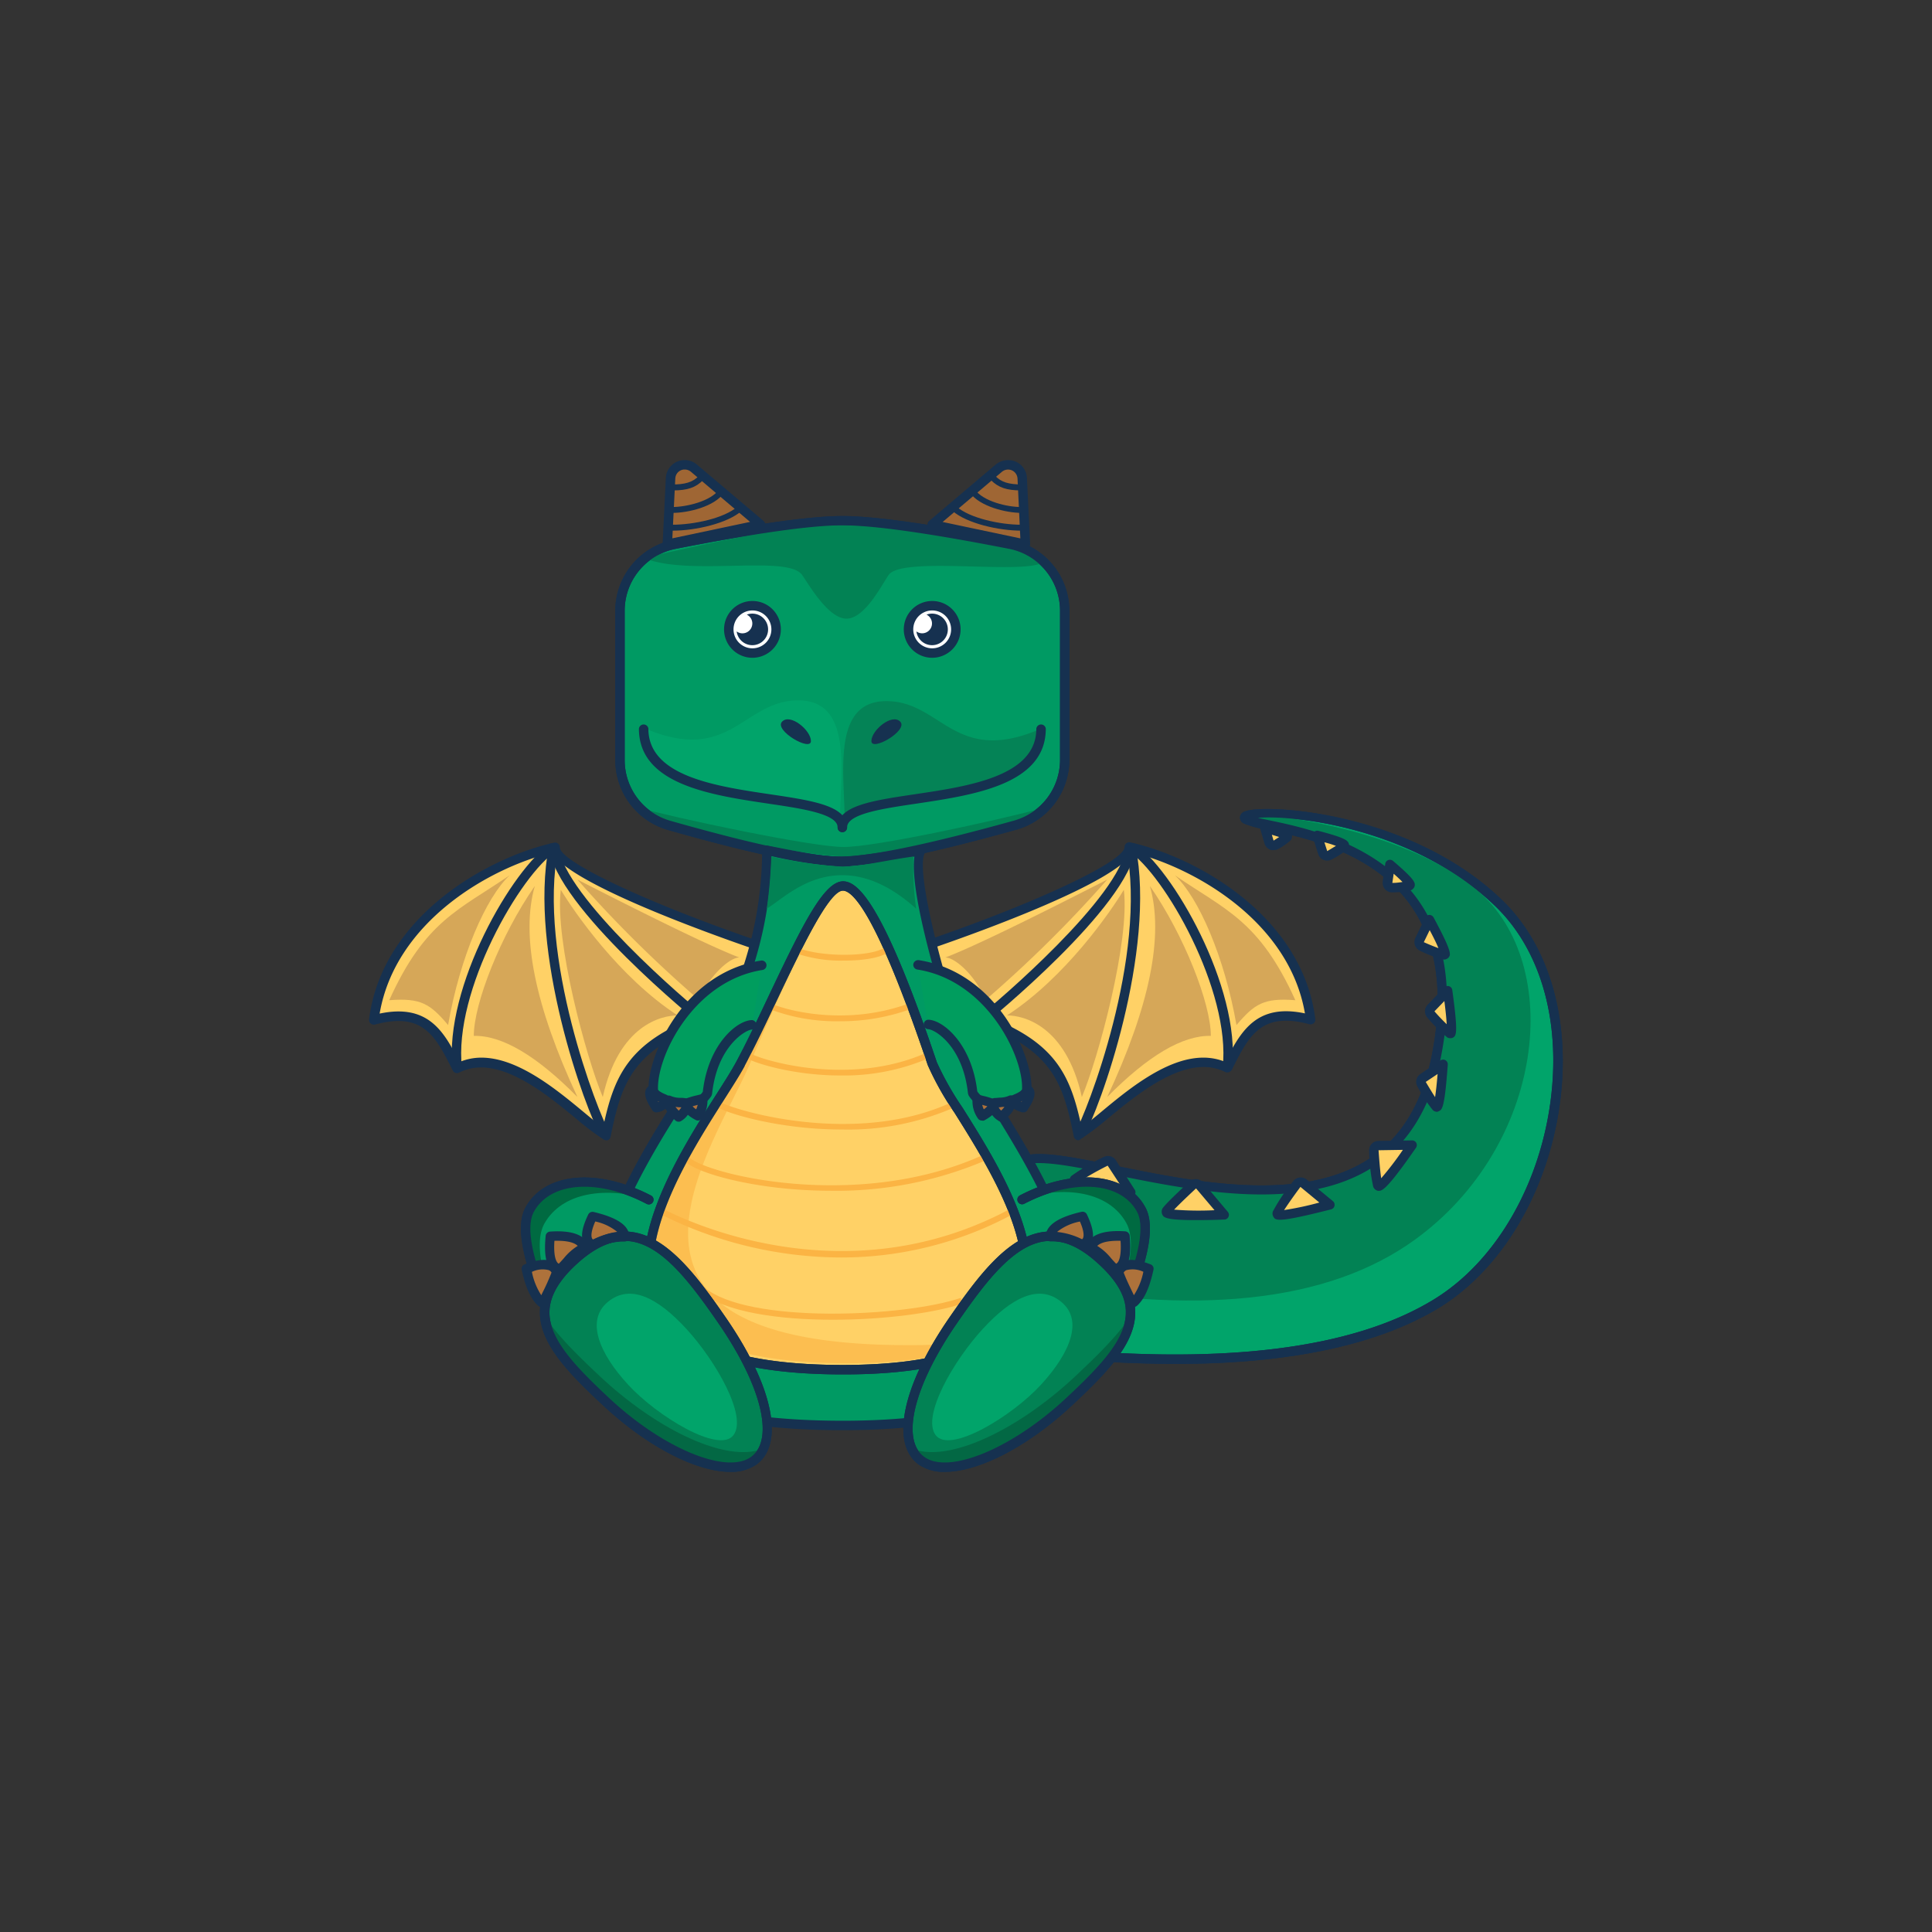 <svg xmlns="http://www.w3.org/2000/svg" id="Layer_1" data-name="Layer 1" viewBox="0 0 300 300"><rect x="0" y="0" width="300" height="300" fill="#333333" stroke="none"/><title>items</title><g id="item__4-1"><g id="main-card"><g id="small-dragon"><g id="Group-121"><g id="Rectangle"><path d="M104.75,84.51a10.51,10.51,0,0,0-8.48,10.31v23.24a10.52,10.52,0,0,0,7.63,10.1q19.51,5.57,26.56,5.56c4.7,0,13.78-1.87,27.17-5.6A10.5,10.5,0,0,0,165.32,118V94.82a10.51,10.51,0,0,0-8.48-10.31q-18.71-3.67-26-3.67T104.75,84.51Z" style="fill:#009a63;fill-rule:evenodd"/><path d="M130.46,134.46c-4.74,0-13.74-1.88-26.76-5.59a11.29,11.29,0,0,1-8.16-10.81V94.82a11.26,11.26,0,0,1,9.07-11c12.45-2.45,21.26-3.69,26.19-3.69s13.73,1.24,26.18,3.69a11.26,11.26,0,0,1,9.07,11V118a11.27,11.27,0,0,1-8.22,10.83C144.43,132.56,135.22,134.46,130.46,134.46Zm.34-52.89c-4.84,0-13.55,1.23-25.91,3.66h0A9.79,9.79,0,0,0,97,94.82v23.24a9.8,9.8,0,0,0,7.09,9.39C117,131.12,125.86,133,130.46,133s13.71-1.88,27-5.58a9.79,9.79,0,0,0,7.14-9.41V94.82a9.79,9.79,0,0,0-7.88-9.59C144.34,82.8,135.63,81.57,130.8,81.57Z" style="fill:#163150"/></g><g id="Path-250"><path d="M131.16,127.51c0-7.24-2.1-18.64,6.48-18.64s10.58,10.11,24,4.28a10.64,10.64,0,0,1-3.58,6.51c-1.63,1.08-4.57,1.79-6.09,2.42A63.3,63.3,0,0,1,143.2,124Q132.73,124.73,131.16,127.51Z" style="fill:#048356;fill-rule:evenodd"/></g><g id="Path-250-Copy"><path d="M130.44,127.38c0-7.24,2.1-18.63-6.48-18.63s-10.57,10.11-24,4.28a10.63,10.63,0,0,0,3.57,6.5c1.63,1.09,4.57,1.79,6.1,2.43a64.22,64.22,0,0,0,8.78,1.94C125.38,124.36,129.39,125.53,130.44,127.38Z" style="fill:#01a46a;fill-rule:evenodd"/></g><g id="eyes-copy-5"><g id="Group-29"><g id="Oval"><circle cx="116.84" cy="97.73" r="3.67" style="fill:#fff"/><path d="M116.84,102.14a4.41,4.41,0,1,1,4.41-4.41A4.42,4.42,0,0,1,116.84,102.14Zm0-7.35a2.94,2.94,0,1,0,2.94,2.94A2.94,2.94,0,0,0,116.84,94.79Z" style="fill:#163150"/></g><g id="Combined-Shape"><path d="M114.39,98.05a1.53,1.53,0,0,0,2.43-1.24,1.52,1.52,0,0,0-.86-1.37,2.45,2.45,0,1,1-1.57,2.61Z" style="fill:#163150;fill-rule:evenodd"/></g></g><g id="Group-29-Copy"><circle cx="144.75" cy="97.73" r="3.67" style="fill:#fff"/><path d="M144.75,102.14a4.41,4.41,0,1,1,4.41-4.41A4.42,4.42,0,0,1,144.75,102.14Zm0-7.35a2.94,2.94,0,1,0,2.94,2.94A2.94,2.94,0,0,0,144.75,94.79Z" style="fill:#163150"/><path d="M142.3,98.05a1.58,1.58,0,0,0,.9.29,1.53,1.53,0,0,0,.67-2.9,2.45,2.45,0,1,1-1.57,2.61Z" style="fill:#163150;fill-rule:evenodd"/></g></g><g id="Group-102"><g id="Path-243"><path d="M130.8,129.22a.73.73,0,0,1-.73-.73c0-2.11-5.46-2.92-10.75-3.7-9-1.34-20.11-3-20.11-11.64a.74.74,0,0,1,1.47,0c0,7.38,10.46,8.93,18.86,10.18,6.7,1,12,1.78,12,5.16A.74.74,0,0,1,130.8,129.22Z" style="fill:#163150"/></g><g id="Path-243-Copy"><path d="M130.8,129.22a.74.74,0,0,1-.74-.73c0-3.38,5.3-4.16,12-5.16,8.41-1.25,18.86-2.8,18.86-10.18a.74.74,0,0,1,1.47,0c0,8.65-11.15,10.3-20.11,11.64-5.28.78-10.75,1.59-10.75,3.7A.73.73,0,0,1,130.8,129.22Z" style="fill:#163150"/></g></g><g id="Group-108"><g id="Path-244"><path d="M135.31,115.07c0-1.69,3.23-4.36,4.49-3S135.31,116.76,135.31,115.07Z" style="fill:#163150;fill-rule:evenodd"/></g><g id="Path-244-Copy"><path d="M125.92,115.07c0-1.69-3.24-4.36-4.49-3S125.92,116.76,125.92,115.07Z" style="fill:#163150;fill-rule:evenodd"/></g></g><g id="Group-106"><g id="Path-245"><path d="M144.75,81.45l10.34-8.75a2.19,2.19,0,0,1,3.1.26,2.13,2.13,0,0,1,.52,1.31l.51,10.25Z" style="fill:#9f6634;fill-rule:evenodd"/><path d="M159.22,85.25h-.15L144.6,82.17a.73.73,0,0,1-.56-.54.72.72,0,0,1,.24-.74l10.33-8.75a3,3,0,0,1,2.15-.69,2.9,2.9,0,0,1,2,1,3,3,0,0,1,.7,1.76l.5,10.24a.75.75,0,0,1-.25.6A.78.78,0,0,1,159.22,85.25Zm-12.85-4.2,12.07,2.55L158,74.31a1.51,1.51,0,0,0-.35-.88,1.44,1.44,0,0,0-1-.51,1.48,1.48,0,0,0-1.07.34Z" style="fill:#163150"/></g><g id="Path-245-Copy-2"><g id="Path-245-Copy"><path d="M118.09,81.45,107.75,72.7a2.2,2.2,0,0,0-3.11.26,2.26,2.26,0,0,0-.52,1.31l-.5,10.25Z" style="fill:#9f6634;fill-rule:evenodd"/><path d="M103.62,85.25a.78.78,0,0,1-.48-.17.72.72,0,0,1-.25-.6l.5-10.24a2.93,2.93,0,0,1,4.83-2.1l10.34,8.75a.73.73,0,0,1-.32,1.28l-14.47,3.07Zm2.71-12.34h-.13a1.46,1.46,0,0,0-1,.51,1.5,1.5,0,0,0-.34.88l-.46,9.29,12.07-2.55-9.19-7.79A1.47,1.47,0,0,0,106.33,72.91Z" style="fill:#163150"/></g></g><g id="Group-105-Copy"><g id="Group-105"><g id="Path-247"><path d="M158.52,76.15c-2.2,0-3.51-.45-4.65-1.6l.66-.65c1,1,2.08,1.31,4.17,1.33v.92Z" style="fill:#163150"/></g><g id="Path-247-Copy"><path d="M158.61,79.64c-2.39,0-6.5-1-8-3.13l.75-.52c1.26,1.83,5,2.77,7.32,2.74v.91Z" style="fill:#163150"/></g><g id="Path-247-Copy-2"><path d="M158.59,82.4c-3.54,0-8.46-1.13-10.67-3.05l.6-.7c2,1.78,6.7,2.83,10.07,2.83h.11v.92Z" style="fill:#163150"/></g></g><g id="Group-105-Copy-2"><path d="M104.54,76.15h-.19v-.92c2,0,3.19-.33,4.17-1.33l.66.65C108.05,75.7,106.74,76.15,104.54,76.15Z" style="fill:#163150"/><path d="M104.45,79.64h-.1v-.91c2.25,0,6.06-.91,7.32-2.74l.75.52C111,78.66,106.84,79.64,104.45,79.64Z" style="fill:#163150"/><path d="M104.47,82.4h-.12v-.92c3.39,0,8.11-1,10.19-2.83l.6.7C112.93,81.27,108,82.4,104.47,82.4Z" style="fill:#163150"/></g></g></g><g id="Path-246"><path d="M100,86.64c6.9,2.92,22.33-.57,24.56,2.65,1.12,1.61,4.07,6.77,6.89,6.77s5.42-5.15,6.53-6.77c2.23-3.26,24.45.61,24.45-2.65a96.15,96.15,0,0,0-17-3.89,87.57,87.57,0,0,0-13.1-1.15,61.1,61.1,0,0,0-14.26,1.15Q106.69,85.06,100,86.64Z" style="fill:#028254;fill-rule:evenodd"/></g><g id="Group-112"><g id="Group-109"><g id="Path-251"><path d="M144,146.76c11.66-4,31.34-11.73,31.34-15.24,11.42,2.53,26.3,12.11,28.15,26.81-8.12-2.19-10.27,2.25-12.92,7.52-8.24-4.21-18.74,7.81-23.13,10.47-1.69-8.31-3.37-13.75-14.93-18-2.56-5.71-4.87-6.6-7.68-8.18C144.49,148.52,144.27,148.15,144,146.76Z" style="fill:#ffd166;fill-rule:evenodd"/><path d="M167.46,177.06a.75.75,0,0,1-.29-.06.77.77,0,0,1-.43-.53c-1.65-8.14-3.23-13.33-14.46-17.46a.69.69,0,0,1-.42-.38c-2.26-5-4.23-6.11-6.72-7.47l-.65-.36a.72.72,0,0,1-.36-.49c-.16-.75-.3-1.23-.42-1.66a16.54,16.54,0,0,1-.42-1.76.75.75,0,0,1,.49-.82c17.29-5.93,30.84-12.32,30.84-14.55a.69.69,0,0,1,.28-.57.71.71,0,0,1,.61-.15c10.45,2.32,26.73,11.53,28.73,27.43a.74.74,0,0,1-.24.65.76.76,0,0,1-.68.16c-7.48-2-9.38,1.77-12,7a.88.88,0,0,1-.46.43.81.81,0,0,1-.59,0c-5.92-3-13.47,3.25-18.46,7.4a41.62,41.62,0,0,1-4,3A.77.77,0,0,1,167.46,177.06Zm-14.39-19.32c11,4.11,13.19,9.37,14.89,17.36.82-.61,1.81-1.42,2.9-2.33,5.12-4.26,12.76-10.61,19.39-7.88,2.45-4.84,4.92-9.11,12.38-7.53-2.43-14.19-17-22.58-26.79-25-2.5,4.67-23.37,12.23-31,14.86.09.37.17.68.26,1s.23.81.37,1.42l.36.2C148.42,151.28,150.65,152.5,153.07,157.74Z" style="fill:#163150"/></g><g id="Path-252"><path d="M153,158.91l-.89-1.17c2.58-2,21.95-18.53,22.78-26.3l1.46.16C175.35,140.8,153.2,158.74,153,158.91Z" style="fill:#163150"/></g><g id="Path-253"><path d="M168.15,176.7l-1.26-.75c1.87-3.14,11.33-27.56,8-44.29l1.44-.29C179.58,147.69,170.8,172.25,168.15,176.7Z" style="fill:#163150"/></g><g id="Path-254"><path d="M191.32,165.93l-1.46-.16c1.32-11.92-9.13-30.1-14.63-33.63l.79-1.24C181.92,134.69,192.72,153.29,191.32,165.93Z" style="fill:#163150"/></g></g><g id="Path-255"><path d="M171.93,170.34q9.93-21.26,6.62-32.77c5.33,7.67,9.47,18.27,9.47,23.28Q181.45,160.7,171.93,170.34Z" style="fill:#d6a758;fill-rule:evenodd"/></g><g id="Path-256"><path d="M192,159.17c-1.85-10.57-5.89-19.83-9.57-23.26,7.85,5.4,13.1,7,18.71,19.4C196.23,154.93,194.8,155.88,192,159.17Z" style="fill:#d6a758;fill-rule:evenodd"/></g><g id="Path-257"><path d="M156.37,157.67c2.5,0,9.13,1.5,11.62,12.67,2.55-6,7.49-24.24,6.52-32.17C172.46,141.55,165.49,151.73,156.37,157.67Z" style="fill:#d6a758;fill-rule:evenodd"/></g><g id="Path-258"><path d="M146.79,148.68c1.72,0,5.2,3.48,6.14,6.68a193.12,193.12,0,0,0,19-18.78Q152.48,146.53,146.79,148.68Z" style="fill:#d6a758;fill-rule:evenodd"/></g></g><g id="Group-112-Copy"><path d="M117.57,146.76c-11.66-4-31.33-11.73-31.33-15.24-11.43,2.53-26.31,12.11-28.16,26.81,8.13-2.19,10.28,2.25,12.92,7.52,8.24-4.21,18.75,7.81,23.13,10.47,1.69-8.31,3.37-13.75,14.93-18,2.57-5.71,4.87-6.6,7.69-8.18C117.1,148.52,117.32,148.15,117.57,146.76Z" style="fill:#ffd166;fill-rule:evenodd"/><path d="M94.13,177.06a.73.73,0,0,1-.38-.11,40.32,40.32,0,0,1-4-3c-5-4.15-12.53-10.42-18.45-7.4a.75.75,0,0,1-.57.05.73.73,0,0,1-.42-.37c-2.7-5.37-4.6-9.15-12.08-7.14a.74.74,0,0,1-.67-.16.72.72,0,0,1-.25-.65c2-15.9,18.28-25.11,28.73-27.43a.78.78,0,0,1,.62.15.71.71,0,0,1,.27.57c0,2.23,13.55,8.62,30.84,14.55a.74.74,0,0,1,.49.82,16.54,16.54,0,0,1-.42,1.76c-.12.43-.25.91-.41,1.66a.76.76,0,0,1-.37.49l-.65.36c-2.49,1.36-4.45,2.43-6.72,7.47a.69.69,0,0,1-.42.38c-11.22,4.13-12.81,9.32-14.46,17.46a.77.77,0,0,1-.43.53A.72.72,0,0,1,94.13,177.06ZM74.74,164.23c5.72,0,11.73,5,16,8.54,1.09.91,2.08,1.72,2.9,2.33,1.7-8,3.91-13.25,14.89-17.36,2.42-5.24,4.65-6.46,7.23-7.87l.35-.2c.14-.61.26-1,.37-1.42s.17-.63.26-1c-7.61-2.63-28.48-10.19-31-14.86-9.81,2.39-24.35,10.78-26.79,25,7.51-1.58,10,2.75,12.38,7.53A8.79,8.79,0,0,1,74.74,164.23Z" style="fill:#163150"/><path d="M108.62,158.91c-.23-.17-22.37-18.11-23.36-27.31l1.46-.16c.83,7.77,20.2,24.35,22.78,26.3Z" style="fill:#163150"/><path d="M93.44,176.7c-2.64-4.45-11.43-29-8.2-45.33l1.45.29c-3.32,16.73,6.14,41.14,8,44.29Z" style="fill:#163150"/><path d="M70.27,165.93c-1.4-12.64,9.4-31.24,15.3-35l.79,1.24c-5.5,3.53-16,21.71-14.63,33.63Z" style="fill:#163150"/><path d="M89.66,170.34q-9.91-21.26-6.61-32.77c-5.33,7.67-9.48,18.27-9.48,23.28Q80.14,160.7,89.66,170.34Z" style="fill:#d6a758;fill-rule:evenodd"/><path d="M69.58,159.17c1.84-10.57,5.89-19.83,9.56-23.26-7.85,5.4-13.09,7-18.7,19.4C65.36,154.93,66.8,155.88,69.58,159.17Z" style="fill:#d6a758;fill-rule:evenodd"/><path d="M105.22,157.67c-2.5,0-9.13,1.5-11.62,12.67-2.54-6-7.49-24.24-6.52-32.17C89.13,141.55,96.1,151.73,105.22,157.67Z" style="fill:#d6a758;fill-rule:evenodd"/><path d="M114.81,148.68c-1.72,0-5.2,3.48-6.15,6.68a193.12,193.12,0,0,1-19-18.78Q109.12,146.53,114.81,148.68Z" style="fill:#d6a758;fill-rule:evenodd"/></g><g id="Path-248"><path d="M99,125.36c5.07,1.49,27,6.17,32,6.16s23.26-4,31.48-6.16c-4.7,3.22-23.6,7.63-31,7.63S100.35,127.89,99,125.36Z" style="fill:#028254;fill-rule:evenodd"/></g><path d="M130.46,134.46c-4.74,0-13.74-1.88-26.76-5.59a11.29,11.29,0,0,1-8.16-10.81V94.82a11.26,11.26,0,0,1,9.07-11c12.45-2.45,21.26-3.69,26.19-3.69s13.73,1.24,26.18,3.69a11.26,11.26,0,0,1,9.07,11V118a11.27,11.27,0,0,1-8.22,10.83C144.43,132.56,135.22,134.46,130.46,134.46Zm.34-52.89c-4.84,0-13.55,1.23-25.91,3.66h0A9.79,9.79,0,0,0,97,94.82v23.24a9.8,9.8,0,0,0,7.09,9.39C117,131.12,125.86,133,130.46,133s13.71-1.88,27-5.58a9.79,9.79,0,0,0,7.14-9.41V94.82a9.79,9.79,0,0,0-7.88-9.59C144.34,82.8,135.63,81.57,130.8,81.57Z" style="fill:#163150"/><g id="Path-242"><path d="M161.37,179.9c13.27,0,55,18.3,61.73-16S197,129.06,193.6,127.21s23.23-2.55,39.25,13.12,9.59,50.13-9.75,62q-19.33,11.89-61.44,7.53Q148.1,179.91,161.37,179.9Z" style="fill:#01a46a;fill-rule:evenodd"/><path d="M182.46,211.79a202.14,202.14,0,0,1-20.88-1.17l-.42,0-.17-.38c-6.61-14.63-8.46-23.86-5.65-28.22,1.21-1.87,3.24-2.82,6-2.82,2.94,0,7.17.87,12.07,1.86,12.13,2.47,28.75,5.85,39.31-1.2,4.95-3.3,8.19-8.72,9.63-16.09,5.56-28.43-16.28-33-25.6-34.93a16.43,16.43,0,0,1-3.53-.94,1.06,1.06,0,0,1-.68-1,1.08,1.08,0,0,1,.82-.92c3.13-1.2,25.72,0,40,13.89,7.09,6.93,10.37,18,9,30.32-1.58,14.08-8.8,26.67-18.86,32.86C214,208.84,200.22,211.79,182.46,211.79Zm-20.31-2.58c27.57,2.81,47.94.29,60.57-7.48,9.68-5.95,16.64-18.12,18.17-31.76,1.33-11.89-1.79-22.5-8.55-29.11-12.47-12.2-31.27-14.34-37-13.87.5.12,1.08.24,1.69.37,8.91,1.86,32.58,6.8,26.74,36.65-1.52,7.77-5,13.5-10.25,17-11.07,7.39-28,3.94-40.43,1.42-4.82-1-9-1.83-11.77-1.83-2.3,0-3.86.7-4.79,2.14C154.11,186.59,156,195.48,162.15,209.21Z" style="fill:#163150"/></g><path d="M194.79,126.38c8.32.65,25.19,3.84,34.62,11.88,13.6,11.6,10.42,39.7-9.75,54.27q-20.17,14.57-61.45,6.59c-.64-1.24-1.23-2.44-1.79-3.59q-4.39-15.65,5.18-15.65c13.27,0,55,18.3,61.73-16s-26.08-34.81-29.5-36.66C193.19,126.85,193.6,126.54,194.79,126.38Z" style="fill:#028254;fill-rule:evenodd"/><path d="M182.46,211.79a202.14,202.14,0,0,1-20.88-1.17l-.42,0-.17-.38c-6.61-14.63-8.46-23.86-5.65-28.22,1.21-1.87,3.24-2.82,6-2.82,2.94,0,7.17.87,12.07,1.86,12.13,2.47,28.75,5.85,39.31-1.2,4.95-3.3,8.19-8.72,9.63-16.09,5.56-28.43-16.28-33-25.6-34.93a16.43,16.43,0,0,1-3.53-.94,1.06,1.06,0,0,1-.68-1,1.08,1.08,0,0,1,.82-.92c3.13-1.2,25.72,0,40,13.89,7.09,6.93,10.37,18,9,30.32-1.58,14.08-8.8,26.67-18.86,32.86C214,208.84,200.22,211.79,182.46,211.79Zm-20.31-2.58c27.57,2.81,47.94.29,60.57-7.48,9.68-5.95,16.64-18.12,18.17-31.76,1.33-11.89-1.79-22.5-8.55-29.11-12.47-12.2-31.27-14.34-37-13.87.5.12,1.08.24,1.69.37,8.91,1.86,32.58,6.8,26.74,36.65-1.52,7.77-5,13.5-10.25,17-11.07,7.39-28,3.94-40.43,1.42-4.82-1-9-1.83-11.77-1.83-2.3,0-3.86.7-4.79,2.14C154.11,186.59,156,195.48,162.15,209.21Z" style="fill:#163150"/><g id="Path-270"><path d="M166.84,183.16a37.8,37.8,0,0,1,4.84-2.84.73.73,0,0,1,1,.25l2.92,4.57Q166.11,183.82,166.84,183.16Z" style="fill:#ffd166;fill-rule:evenodd"/><path d="M175.56,185.87h-.1c-9-1.26-9.19-1.77-9.37-2.37a1,1,0,0,1,.26-.89h0a31.46,31.46,0,0,1,5-2.94,1.48,1.48,0,0,1,1.93.5l2.92,4.57a.73.73,0,0,1,0,.79A.71.71,0,0,1,175.56,185.87Zm-7.37-2.75c.87.22,2.56.57,5.89,1.06L172,181C170,182,168.87,182.7,168.19,183.12Z" style="fill:#163150"/></g><g id="Path-270-Copy"><path d="M181.15,188.08a36.09,36.09,0,0,1,4.08-4.07.74.74,0,0,1,1,.05l0,0,3.84,4.56C183.76,188.86,180.76,188.67,181.15,188.08Z" style="fill:#ffd166;fill-rule:evenodd"/><path d="M185.69,189.46c-4.72,0-5-.43-5.2-.85a1.08,1.08,0,0,1,0-.93h0c.25-.38,1-1.23,4.2-4.21a1.49,1.49,0,0,1,2.08.09l3.88,4.61a.72.72,0,0,1,.11.77.71.71,0,0,1-.64.43C188.34,189.44,186.87,189.46,185.69,189.46Zm-3.93-1Zm.53-.63a48.36,48.36,0,0,0,6.3.09l-2.87-3.39C183.83,186.3,182.82,187.29,182.29,187.86Z" style="fill:#163150"/></g><g id="Path-270-Copy-2"><path d="M198.28,188.38a34.79,34.79,0,0,1,3.06-4.52.74.74,0,0,1,1-.15l0,0,4,3.35Q197.89,189.33,198.28,188.38Z" style="fill:#ffd166;fill-rule:evenodd"/><path d="M198.79,189.4c-.72,0-.89-.18-1-.37a1,1,0,0,1-.14-.92h0a28.76,28.76,0,0,1,3.15-4.69,1.48,1.48,0,0,1,2.06-.3l4.11,3.39a.75.75,0,0,1,.25.73.72.72,0,0,1-.53.55C201.91,189,199.8,189.4,198.79,189.4Zm3.14-5.1c-1.39,1.87-2.14,3-2.54,3.6a47.32,47.32,0,0,0,5.48-1.17Z" style="fill:#163150"/></g><g id="Path-270-Copy-3"><path d="M213.94,184.05a33.68,33.68,0,0,1-.61-5.39.74.74,0,0,1,.68-.79h0l5.22-.08Q214.26,185,213.94,184.05Z" style="fill:#ffd166;fill-rule:evenodd"/><path d="M214.15,184.91l-.2,0a1.06,1.06,0,0,1-.71-.61h0a28.06,28.06,0,0,1-.64-5.57,1.47,1.47,0,0,1,1.36-1.57l5.3-.08a.73.73,0,0,1,.61,1.15C215.65,184.31,214.71,184.91,214.15,184.91Zm3.69-6.36-3.78.06c.16,2.29.3,3.6.41,4.35A48.69,48.69,0,0,0,217.84,178.55Z" style="fill:#163150"/></g><g id="Path-270-Copy-4"><path d="M223,171.88a27.11,27.11,0,0,1-2.26-3.48.73.73,0,0,1,.22-1l3.1-2.11C223.74,170.05,223.38,172.24,223,171.88Z" style="fill:#ffd166;fill-rule:evenodd"/><path d="M223.14,172.64a1,1,0,0,1-.64-.25,22,22,0,0,1-2.37-3.62,1.46,1.46,0,0,1,.43-2l3.11-2.11a.73.73,0,0,1,1.14.66c-.5,6.9-.89,7-1.43,7.24A.61.61,0,0,1,223.14,172.64Zm.09-5.87L221.39,168c.66,1.11,1.12,1.86,1.45,2.36C222.94,169.69,223.08,168.58,223.23,166.77Z" style="fill:#163150"/></g><g id="Path-270-Copy-5"><path d="M225.13,160.47a25.7,25.7,0,0,1-2.93-2.93.73.73,0,0,1,0-1l2.6-2.71C225.46,158.54,225.57,160.76,225.13,160.47Z" style="fill:#ffd166;fill-rule:evenodd"/><path d="M225.21,161.21a.92.92,0,0,1-.48-.12h0a23.64,23.64,0,0,1-3.07-3.05,1.47,1.47,0,0,1,0-2l2.6-2.71a.72.72,0,0,1,.75-.19.71.71,0,0,1,.5.6c.95,6.84.6,7.07.11,7.38A.85.85,0,0,1,225.21,161.21Zm-.93-5.77-1.54,1.6c.87,1,1.48,1.58,1.9,2C224.61,158.35,224.51,157.24,224.28,155.44Z" style="fill:#163150"/></g><g id="Path-270-Copy-6"><path d="M224.28,148.28a22.42,22.42,0,0,1-3.46-1.31.73.73,0,0,1-.39-1l0,0L222,142.8Q225,148.39,224.28,148.28Z" style="fill:#ffd166;fill-rule:evenodd"/><path d="M224.26,149h-.1a18.24,18.24,0,0,1-3.63-1.35,1.49,1.49,0,0,1-.79-.81,1.45,1.45,0,0,1,0-1.12l1.56-3.24a.72.72,0,0,1,.65-.41h0a.75.75,0,0,1,.65.38c2.92,5.42,2.67,5.77,2.35,6.22A1,1,0,0,1,224.26,149ZM222,144.43l-.91,1.87c1,.45,1.77.74,2.27.93C223.14,146.68,222.73,145.8,222,144.43Z" style="fill:#163150"/></g><g id="Path-270-Copy-7"><path d="M218.92,137.52a15.52,15.52,0,0,1-2.67.31.74.74,0,0,1-.78-.68.86.86,0,0,1,0-.16l.4-2.76C218.29,136.29,219.31,137.39,218.92,137.52Z" style="fill:#ffd166;fill-rule:evenodd"/><path d="M216.2,138.57a1.48,1.48,0,0,1-1-.36,1.47,1.47,0,0,1-.5-1c0-.06,0-.27,0-.32l.4-2.76a.74.74,0,0,1,1.21-.45c3.3,2.82,3.47,3.36,3.36,3.91a1,1,0,0,1-.57.64h0a13.13,13.13,0,0,1-2.84.34Zm.21-2.9-.21,1.43c.71,0,1.22-.1,1.58-.14C217.5,136.67,217.07,136.26,216.41,135.67Z" style="fill:#163150"/></g><g id="Path-270-Copy-8"><path d="M208.71,131.35a15.69,15.69,0,0,1-2.26,1.45.73.73,0,0,1-1-.27.42.42,0,0,1-.06-.14l-.86-2.67C207.61,130.52,209,131.07,208.71,131.35Z" style="fill:#ffd166;fill-rule:evenodd"/><path d="M206.09,133.63a1.47,1.47,0,0,1-1.28-.73c0-.05-.11-.24-.12-.29l-.86-2.66a.75.75,0,0,1,.17-.73.77.77,0,0,1,.72-.21c4.2,1.1,4.59,1.5,4.74,2.05a1,1,0,0,1-.24.82,13.78,13.78,0,0,1-2.4,1.56A1.47,1.47,0,0,1,206.09,133.63Zm-.44-2.84.44,1.37c.61-.35,1-.61,1.36-.81C207.07,131.21,206.5,131,205.65,130.79Z" style="fill:#163150"/></g><g id="Path-270-Copy-9"><path d="M199.89,130a13.26,13.26,0,0,1-1.74,1.2.73.73,0,0,1-1-.23.71.71,0,0,1-.08-.18l-.64-2.2C199,129.24,200.14,129.71,199.89,130Z" style="fill:#ffd166;fill-rule:evenodd"/><path d="M197.77,132a1.27,1.27,0,0,1-.34,0,1.45,1.45,0,0,1-.91-.65,1.56,1.56,0,0,1-.17-.37l-.64-2.19a.76.76,0,0,1,.18-.72.77.77,0,0,1,.72-.2c3.54.95,3.88,1.32,4,1.82a.94.94,0,0,1-.21.81h0a10.81,10.81,0,0,1-1.88,1.32A1.41,1.41,0,0,1,197.77,132Zm-.28-2.39.27.92.87-.56C198.36,129.89,198,129.77,197.49,129.62Z" style="fill:#163150"/></g><g id="Path-249"><path d="M119,132.05c0,6.37-1,17-8.19,30.33s-46.2,59,20,59,22.24-48.12,18.55-59S141.14,135,143,132.05c-2.89.5-9.62,1.78-12.19,1.78S123.72,133,119,132.05Z" style="fill:#009a63;fill-rule:evenodd"/><path d="M130.8,222.08c-19.84,0-32.18-4.19-36.67-12.44-6.62-12.13,5.11-30.32,12.11-41.19,1.65-2.55,3.07-4.76,4-6.42,5.45-10.1,8.1-19.91,8.1-30a.73.73,0,0,1,.88-.72c4.26.85,9,1.77,11.61,1.77a91.25,91.25,0,0,0,10.62-1.52l1.44-.26a.78.78,0,0,1,.74.32.75.75,0,0,1,0,.8c-1.47,2.35,2.19,17.24,6.44,29.7.62,1.83,2.55,5,4.79,8.57,6.91,11.16,17.34,28,10.94,39.53C161.4,218.09,149.63,222.08,130.8,222.08Zm-11-89.14c-.15,10-2.86,19.77-8.27,29.79-.93,1.71-2.36,3.94-4,6.51-6.83,10.6-18.26,28.34-12.06,39.7,4.22,7.74,16.12,11.67,35.38,11.67,18.26,0,29.6-3.73,33.7-11.09,6-10.74-4.18-27.17-10.91-38-2.38-3.84-4.26-6.88-4.93-8.87-.09-.24-7.74-22.82-6.72-29.63l-.26.05a90.62,90.62,0,0,1-10.88,1.54A69.2,69.2,0,0,1,119.77,132.94Z" style="fill:#163150"/></g><g id="Path-268"><path d="M119.77,133a75.69,75.69,0,0,1-.71,8.1c2.35-1.44,6.07-5.2,11.74-5.2,3.77,0,7.6,1.73,11.46,5.2a45.06,45.06,0,0,1-.42-8.1c-4.72.65-8,1.56-11.14,1.56A66.22,66.22,0,0,1,119.77,133Z" style="fill:#028254;fill-rule:evenodd"/></g><g id="Path-267"><path d="M158.71,186.28c7.9-4.1,15.73-3.55,18.5,1.55q2.76,5.08-6.75,23.32" style="fill:#009a63;fill-rule:evenodd"/><path d="M170.46,211.88a.68.68,0,0,1-.34-.08.73.73,0,0,1-.31-1c7.71-14.78,7.93-20.46,6.75-22.63-2.54-4.68-9.9-5.2-17.51-1.25a.73.73,0,1,1-.68-1.3c8.35-4.34,16.55-3.56,19.48,1.85,2,3.66-.21,11.51-6.74,24A.73.73,0,0,1,170.46,211.88Z" style="fill:#163150"/></g><path d="M169.67,211q8-16.14,5.21-21.12c-2.66-4.77-9.41-6-16.88-3.56l0-.07c7.9-4.1,15.74-3.55,18.5,1.55q2.78,5.08-6.75,23.32Z" style="fill:#006a41;fill-rule:evenodd"/><path d="M170.46,211.88a.68.68,0,0,1-.34-.08.73.73,0,0,1-.31-1c7.71-14.78,7.93-20.46,6.75-22.63-2.54-4.68-9.9-5.2-17.51-1.25a.73.73,0,1,1-.68-1.3c8.35-4.34,16.55-3.56,19.48,1.85,2,3.66-.21,11.51-6.74,24A.73.73,0,0,1,170.46,211.88Z" style="fill:#163150"/><g id="Path-267-Copy"><path d="M100.71,186.28c-7.9-4.1-15.74-3.55-18.5,1.55q-2.77,5.08,6.75,23.32" style="fill:#009a63;fill-rule:evenodd"/><path d="M89,211.88a.72.72,0,0,1-.65-.39c-6.53-12.5-8.74-20.35-6.75-24,2.94-5.41,11.13-6.19,19.49-1.85a.73.73,0,0,1-.68,1.3c-7.61-4-15-3.42-17.52,1.25-1.18,2.17-1,7.85,6.76,22.63a.73.73,0,0,1-.31,1A.71.71,0,0,1,89,211.88Z" style="fill:#163150"/></g><g id="Combined-Shape-Copy-5"><path d="M89.75,211.14Q81.74,195,84.53,190c2.67-4.77,9.42-6,16.88-3.57l0-.06c-7.9-4.1-15.73-3.55-18.5,1.55q-2.76,5.09,6.75,23.32Z" style="fill:#006a41;fill-rule:evenodd"/></g><path d="M89,211.88a.72.72,0,0,1-.65-.39c-6.53-12.5-8.74-20.35-6.75-24,2.94-5.41,11.13-6.19,19.49-1.85a.73.73,0,0,1-.68,1.3c-7.61-4-15-3.42-17.52,1.25-1.18,2.17-1,7.85,6.76,22.63a.73.73,0,0,1-.31,1A.71.71,0,0,1,89,211.88Z" style="fill:#163150"/><g id="Path-249-Copy"><path d="M115,165.15c-5.74,10.75-36.83,47.54,15.9,47.54s16.83-38.8,13.88-47.54-9.55-27.6-13.88-27.58C127.17,137.59,120.74,154.4,115,165.15Z" style="fill:#ffd166;fill-rule:evenodd"/><path d="M130.9,213.42c-15.81,0-25.67-3.37-29.32-10-5.4-9.85,4-24.61,9.62-33.43,1.31-2.05,2.44-3.83,3.15-5.16h0c1.68-3.14,3.44-6.85,5.13-10.43,5.16-10.87,8.47-17.53,11.42-17.55h0c2.2,0,6.1,2.94,14.57,28.09a46.33,46.33,0,0,0,4,7.07c5.67,9,14.24,22.73,9.11,32C155.09,210.34,146,213.42,130.9,213.42ZM115.65,165.5c-.74,1.39-1.89,3.18-3.21,5.26-5.44,8.55-14.56,22.85-9.57,31.94,3.37,6.14,12.8,9.25,28,9.25,14.35,0,23.23-2.92,26.42-8.67,4.71-8.52-3.59-21.75-9.08-30.5a45.54,45.54,0,0,1-4.15-7.39c-7.94-23.56-11.66-27.09-13.18-27.09h0c-2.17,0-6.56,9.27-10.09,16.71-1.7,3.6-3.47,7.32-5.16,10.49Z" style="fill:#163150"/></g><g style="opacity:.636;isolation:isolate"><path d="M127.75,140.33c-3.55,5.58-8,16.22-12,23.83-5.74,10.75-36.83,47.53,15.89,47.53,9.81,0,16.55-1.34,21-3.58a79.72,79.72,0,0,1-11.68.76c-52.73,0-30.05-30.66-24.49-43.74C119.37,158.32,123.72,148.34,127.75,140.33Z" style="fill:#fbb444;fill-rule:evenodd"/></g><g id="Group-113"><g id="Path-259"><path d="M131.07,149.16a21.52,21.52,0,0,1-7.67-1.2l.36-.84c3.52,1.51,11.41,1.53,13.63,0l.51.76C136.66,148.75,134,149.16,131.07,149.16Z" style="fill:#fbb444"/></g><g id="Path-260"><path d="M130.41,158.58a29.25,29.25,0,0,1-11.06-1.94l.42-.82c1.46.75,11,3.78,21.35,0l.31.86A31.93,31.93,0,0,1,130.41,158.58Z" style="fill:#fbb444"/></g><g id="Path-261"><path d="M130.53,167c-7.49,0-13.62-2-14.69-2.76l.52-.76c1.62,1.1,15.48,5.34,27.47,0l.38.84A33.49,33.49,0,0,1,130.53,167Z" style="fill:#fbb444"/></g><g id="Path-262"><path d="M130.73,175.39c-9.89,0-18.44-2.62-19.84-3.76l.58-.72c1.54,1.26,21.5,7.47,36.82,0l.4.82A41,41,0,0,1,130.73,175.39Z" style="fill:#fbb444"/></g><g id="Path-263"><path d="M129.06,184.9c-11.69,0-21.34-2.82-22.82-4.72l.73-.56c1.93,2.47,25.58,8.67,45.38-.14l.37.84A58.9,58.9,0,0,1,129.06,184.9Z" style="fill:#fbb444"/></g><g id="Path-264"><path d="M130.57,195.26a62.61,62.61,0,0,1-28.55-7l.43-.81c2.83,1.53,28.42,14.53,54.91,0l.44.8A56,56,0,0,1,130.57,195.26Z" style="fill:#fbb444"/></g><g id="Path-265"><path d="M129.34,204.93c-8.48,0-16.87-1.2-20.58-4.33l.6-.7c6.79,5.74,31.2,4.6,39.84,1.63l.3.87C145.15,203.89,137.21,204.93,129.34,204.93Z" style="fill:#fbb444"/></g></g><path d="M130.9,213.42c-15.81,0-25.67-3.37-29.32-10-5.4-9.85,4-24.61,9.62-33.43,1.31-2.05,2.44-3.83,3.15-5.16h0c1.68-3.14,3.44-6.85,5.13-10.43,5.16-10.87,8.47-17.53,11.42-17.55h0c2.2,0,6.1,2.94,14.57,28.09a46.33,46.33,0,0,0,4,7.07c5.67,9,14.24,22.73,9.11,32C155.09,210.34,146,213.42,130.9,213.42ZM115.65,165.5c-.74,1.39-1.89,3.18-3.21,5.26-5.44,8.55-14.56,22.85-9.57,31.94,3.37,6.14,12.8,9.25,28,9.25,14.35,0,23.23-2.92,26.42-8.67,4.71-8.52-3.59-21.75-9.08-30.5a45.54,45.54,0,0,1-4.15-7.39c-7.94-23.56-11.66-27.09-13.18-27.09h0c-2.17,0-6.56,9.27-10.09,16.71-1.7,3.6-3.47,7.32-5.16,10.49Z" style="fill:#163150"/><g id="Group-116"><g id="Group-118"><g id="Group-114"><g id="Oval-Copy-56"><path d="M143.05,226.79c-4.24-3.16-1.67-12.18,5-21.84s13.23-17.83,22.57-9.62,4,14.26-4.58,22.3S147.29,229.94,143.05,226.79Z" style="fill:#028254;fill-rule:evenodd"/><path d="M146.72,228.55a6.8,6.8,0,0,1-4.11-1.17c-4.39-3.27-2.49-12.24,4.85-22.85,4.56-6.59,9.11-12.56,14.65-13.24,3-.37,5.91.77,9,3.48,3.43,3,5.12,5.93,5.17,8.91.08,4.89-4.36,9.45-9.74,14.48C159.57,224.7,151.94,228.55,146.72,228.55Zm16.46-35.86a8.85,8.85,0,0,0-.89.05c-4.94.61-9.26,6.32-13.62,12.62-6.75,9.75-8.83,18.13-5.18,20.84h0c3.79,2.82,13.68-1.27,22.06-9.11,5.11-4.78,9.34-9.1,9.27-13.39,0-2.54-1.57-5.1-4.67-7.82C167.71,193.74,165.42,192.69,163.18,192.69Z" style="fill:#163150"/></g><path d="M141.81,225c5.44,2.08,16-2.75,25.08-11.22,3.62-3.4,6.75-6.48,8.71-9.49-.42,4.23-4.37,8.3-9.47,13.07-8.58,8-18.75,12.32-23,9.16A4.7,4.7,0,0,1,141.81,225Z" style="fill:#036844;fill-rule:evenodd"/><path d="M146.72,228.55a6.8,6.8,0,0,1-4.11-1.17c-4.39-3.27-2.49-12.24,4.85-22.85,4.56-6.59,9.11-12.56,14.65-13.24,3-.37,5.91.77,9,3.48,3.43,3,5.12,5.93,5.17,8.91.08,4.89-4.36,9.45-9.74,14.48C159.57,224.7,151.94,228.55,146.72,228.55Zm16.46-35.86a8.85,8.85,0,0,0-.89.05c-4.94.61-9.26,6.32-13.62,12.62-6.75,9.75-8.83,18.13-5.18,20.84h0c3.79,2.82,13.68-1.27,22.06-9.11,5.11-4.78,9.34-9.1,9.27-13.39,0-2.54-1.57-5.1-4.67-7.82C167.71,193.74,165.42,192.69,163.18,192.69Z" style="fill:#163150"/></g><g id="Group-115"><g id="Path-266"><path d="M163.12,192q0-1.95,5-3.14,1.77,3.69,0,4.41A10.58,10.58,0,0,0,163.12,192Z" style="fill:#ae723b;fill-rule:evenodd"/><path d="M168.11,194a.72.72,0,0,1-.29-.06l-.42-.17a8.62,8.62,0,0,0-4.27-1,.78.78,0,0,1-.53-.21.75.75,0,0,1-.22-.53c0-1.71,1.82-3,5.56-3.86a.75.75,0,0,1,.83.4c.9,1.89,1.16,3.27.79,4.23a2.08,2.08,0,0,1-1.18,1.18A.65.65,0,0,1,168.11,194Zm-3.92-2.7a11.2,11.2,0,0,1,3.79,1.11l.08,0a.5.5,0,0,0,.13-.21c.11-.28.17-1-.5-2.52A8.11,8.11,0,0,0,164.19,191.25Z" style="fill:#163150"/></g><g id="Path-266-Copy"><path d="M169.34,193.72q.78-2.07,5.34-1.75.48,4.92-1.6,5.06C171.65,195.67,171.36,194.76,169.34,193.72Z" style="fill:#ae723b;fill-rule:evenodd"/><path d="M173.08,197.77a.75.75,0,0,1-.5-.2,15.24,15.24,0,0,1-1.15-1.23,6.92,6.92,0,0,0-2.43-2,.75.75,0,0,1-.35-.92c.66-1.71,2.7-2.45,6.08-2.22a.76.76,0,0,1,.68.66c.25,2.54,0,4.21-.76,5.1a2.17,2.17,0,0,1-1.52.77Zm-2.7-4.31a8.62,8.62,0,0,1,2.15,1.92c.23.26.48.54.78.85a.87.87,0,0,0,.22-.17c.25-.3.62-1.12.47-3.39C172.6,192.64,171.11,192.77,170.38,193.46Z" style="fill:#163150"/></g><g id="Path-266-Copy-2"><path d="M173.69,197.58q.78-2.07,4.71-.55-.84,3.91-2.36,5.22c-.07.05-.16,0-.24,0A47.14,47.14,0,0,1,173.69,197.58Z" style="fill:#ae723b;fill-rule:evenodd"/><path d="M175.78,203a.71.71,0,0,1-.64-.42l-.58-1.22a32.39,32.39,0,0,1-1.56-3.55.75.75,0,0,1,0-.51,2.4,2.4,0,0,1,1.31-1.41c1-.45,2.43-.31,4.35.44a.72.72,0,0,1,.45.84c-.6,2.79-1.45,4.63-2.59,5.62a1.17,1.17,0,0,1-.69.21Zm-1.3-5.4c.39,1,.71,1.69,1.4,3.12l.19.4a10.4,10.4,0,0,0,1.47-3.64,3.91,3.91,0,0,0-2.64-.25A.94.94,0,0,0,174.48,197.62Z" style="fill:#163150"/></g></g></g><g id="Group-118-Copy"><path d="M117.07,226.79c4.24-3.16,1.68-12.18-5-21.84s-13.22-17.83-22.57-9.62-4,14.26,4.58,22.3S112.83,229.94,117.07,226.79Z" style="fill:#028254;fill-rule:evenodd"/><path d="M113.4,228.55c-5.22,0-12.85-3.85-19.83-10.39-5.37-5-9.81-9.59-9.73-14.48,0-3,1.74-5.89,5.17-8.91,3.09-2.71,6-3.85,9-3.48,5.55.68,10.1,6.65,14.65,13.24,7.34,10.61,9.24,19.58,4.85,22.85A6.8,6.8,0,0,1,113.4,228.55ZM97,192.69c-2.25,0-4.53,1.05-7,3.19-3.11,2.72-4.63,5.28-4.68,7.82-.06,4.3,4.16,8.61,9.27,13.39,8.38,7.84,18.27,11.93,22.06,9.11h0c3.65-2.71,1.57-11.09-5.17-20.84-4.36-6.3-8.69-12-13.63-12.62A8.65,8.65,0,0,0,97,192.69Z" style="fill:#163150"/><g id="Oval-Copy-57"><path d="M113.89,222.85c2.21-2.94-2.78-11.56-7.28-16.47s-8.77-7.07-12.22-4.22S93,210.08,97.52,215,111.69,225.79,113.89,222.85Z" style="fill:#01a46a;fill-rule:evenodd"/></g><g id="Oval-Copy-58"><path d="M145.29,222.85c-2.21-2.94,2.78-11.56,7.29-16.47s8.76-7.07,12.22-4.22,1.37,7.92-3.14,12.84S147.5,225.79,145.29,222.85Z" style="fill:#01a46a;fill-rule:evenodd"/></g><path d="M97,192c0-1.3-1.67-2.35-5-3.14q-1.77,3.69,0,4.41A10.52,10.52,0,0,1,97,192Z" style="fill:#ae723b;fill-rule:evenodd"/><path d="M92,194a.66.66,0,0,1-.28,0,2.08,2.08,0,0,1-1.18-1.18c-.37-1-.11-2.34.8-4.23a.75.75,0,0,1,.83-.4c3.74.89,5.55,2.15,5.55,3.86a.75.75,0,0,1-.22.53.83.83,0,0,1-.53.21,9,9,0,0,0-4.27,1l-.41.17A.75.75,0,0,1,92,194Zm.41-4.28c-.67,1.55-.61,2.24-.5,2.52a.64.64,0,0,0,.14.21l.07,0a11.27,11.27,0,0,1,3.79-1.11A8,8,0,0,0,92.43,189.67Z" style="fill:#163150"/><path d="M90.79,193.72q-.8-2.07-5.34-1.75Q85,196.89,87,197C88.47,195.67,88.76,194.76,90.79,193.72Z" style="fill:#ae723b;fill-rule:evenodd"/><path d="M87,197.77H87a2.22,2.22,0,0,1-1.52-.76c-.77-.91-1-2.53-.75-5.11a.74.74,0,0,1,.68-.66c3.37-.24,5.42.51,6.07,2.22a.74.74,0,0,1-.35.92,6.88,6.88,0,0,0-2.42,2c-.33.38-.68.78-1.15,1.23A.79.79,0,0,1,87,197.77Zm-.91-5.1c-.15,2.27.22,3.09.47,3.39a.68.68,0,0,0,.21.17c.3-.31.55-.59.78-.85a8.68,8.68,0,0,1,2.16-1.92C89,192.77,87.52,192.64,86.13,192.67Z" style="fill:#163150"/><path d="M86.44,197.58q-.8-2.07-4.71-.55.84,3.91,2.35,5.22c.07.05.16,0,.24,0A50.3,50.3,0,0,0,86.44,197.58Z" style="fill:#ae723b;fill-rule:evenodd"/><path d="M84.18,203a.87.87,0,0,1-.57-.21c-1.15-1-2-2.83-2.6-5.62a.72.72,0,0,1,.45-.84c1.92-.75,3.35-.89,4.36-.44a2.42,2.42,0,0,1,1.3,1.41.69.69,0,0,1,0,.51,36.16,36.16,0,0,1-1.57,3.57L85,202.6a.79.79,0,0,1-.71.41Zm-1.59-5.52a10.3,10.3,0,0,0,1.46,3.64l.18-.38a34,34,0,0,0,1.41-3.14.89.89,0,0,0-.42-.37A3.82,3.82,0,0,0,82.59,197.5Z" style="fill:#163150"/></g></g><path d="M118.31,225c-5.44,2.08-16-2.75-25.08-11.22-3.63-3.4-6.75-6.48-8.71-9.49.42,4.23,4.37,8.3,9.47,13.07,8.58,8,18.75,12.32,23,9.16A4.62,4.62,0,0,0,118.31,225Z" style="fill:#036844;fill-rule:evenodd"/><path d="M113.4,228.55c-5.22,0-12.85-3.85-19.83-10.39-5.37-5-9.81-9.59-9.73-14.48,0-3,1.74-5.89,5.17-8.91,3.09-2.71,6-3.85,9-3.48,5.55.68,10.1,6.65,14.65,13.24,7.34,10.61,9.24,19.58,4.85,22.85A6.8,6.8,0,0,1,113.4,228.55ZM97,192.69c-2.25,0-4.53,1.05-7,3.19-3.11,2.72-4.63,5.28-4.68,7.82-.06,4.3,4.16,8.61,9.27,13.39,8.38,7.84,18.27,11.93,22.06,9.11h0c3.65-2.71,1.57-11.09-5.17-20.84-4.36-6.3-8.69-12-13.63-12.62A8.65,8.65,0,0,0,97,192.69Z" style="fill:#163150"/><g id="Group-119"><g id="Path-269"><path d="M142.55,149.88c11.55,1.79,17.32,14.57,16.87,19.62a5.56,5.56,0,0,1-4.51,2.41,4.7,4.7,0,0,1-3.87-2.18c-.79-7.47-5.27-10.64-6.95-10.64" style="fill:#009d5e;fill-rule:evenodd"/><path d="M154.79,172.65a5.49,5.49,0,0,1-4.38-2.54l-.1-.3c-.78-7.38-5.17-10-6.22-10a.74.74,0,0,1,0-1.47c2.31,0,6.81,3.72,7.66,11.13a4,4,0,0,0,3.12,1.7,4.8,4.8,0,0,0,3.83-2c.27-5-5.41-16.94-16.26-18.62a.75.75,0,0,1-.62-.84.77.77,0,0,1,.84-.62c12.37,1.92,17.94,15.35,17.49,20.41l0,.2-.12.17a6.33,6.33,0,0,1-5.07,2.72Zm4.63-3.15h0Z" style="fill:#163150"/></g><path d="M159.77,169.3c.39.39.12,1.29-.83,2.7-1.14-.31-1.58-.75-1.31-1.31A6,6,0,0,0,159.77,169.3Z" style="fill:#ae723b;fill-rule:evenodd"/><path d="M158.94,172.73l-.19,0c-1-.28-1.58-.65-1.82-1.18a1.37,1.37,0,0,1,0-1.17.77.77,0,0,1,.35-.34l.19-.09a4.9,4.9,0,0,0,1.74-1.14c.13-.14.32-.32.52-.23a.71.71,0,0,1,.52.22c.9.89.08,2.41-.74,3.63A.72.72,0,0,1,158.94,172.73Zm-.41-1.65.1,0,.08-.13Z" style="fill:#163150"/><path d="M157,170.84c.22.64-.28,1.5-1.51,2.61-1.16-.91-1.48-1.64-1-2.2A7,7,0,0,0,157,170.84Z" style="fill:#ae723b;fill-rule:evenodd"/><path d="M155.49,174.18A.74.74,0,0,1,155,174a3.18,3.18,0,0,1-1.47-2.07,1.52,1.52,0,0,1,.41-1.19.74.74,0,0,1,.45-.24c.34,0,.61-.05.86-.06a3.56,3.56,0,0,0,1.44-.3.75.75,0,0,1,.57,0,.72.72,0,0,1,.4.42c.45,1.27-.76,2.55-1.71,3.4A.72.72,0,0,1,155.49,174.18Zm-.41-2.24a1.53,1.53,0,0,0,.38.51,5.59,5.59,0,0,0,.51-.57c-.22,0-.43,0-.63.05Z" style="fill:#163150"/><path d="M154.11,171.31c.23.63-.32,1.3-1.64,2a4,4,0,0,1-.73-2.54s.06-.07.08-.1A19.25,19.25,0,0,1,154.11,171.31Z" style="fill:#ae723b;fill-rule:evenodd"/><path d="M152.47,174a.74.74,0,0,1-.64-.36,4.59,4.59,0,0,1-.81-3,1.05,1.05,0,0,1,.28-.49A.65.65,0,0,1,152,170l.63.16a13.24,13.24,0,0,1,1.73.51.75.75,0,0,1,.43.44c.37,1-.3,2-2,2.89A.71.71,0,0,1,152.47,174Zm.05-2.44a3.36,3.36,0,0,0,.24.69,2.4,2.4,0,0,0,.55-.47Z" style="fill:#163150"/></g><g id="Group-119-Copy"><path d="M118.31,149.88c-11.55,1.79-17.32,14.57-16.87,19.62a5.56,5.56,0,0,0,4.51,2.41,4.7,4.7,0,0,0,3.87-2.18c.79-7.47,5.26-10.64,7-10.64" style="fill:#009d5e;fill-rule:evenodd"/><path d="M106.07,172.65h-.16a6.34,6.34,0,0,1-5.07-2.72l-.11-.17,0-.2c-.45-5.06,5.12-18.49,17.49-20.41a.74.74,0,0,1,.22,1.46c-10.85,1.68-16.53,13.58-16.26,18.62a4.8,4.8,0,0,0,3.82,2,3.87,3.87,0,0,0,3.13-1.7c.84-7.41,5.35-11.13,7.66-11.13a.74.74,0,0,1,0,1.47c-1,0-5.44,2.61-6.22,10l-.1.3A5.49,5.49,0,0,1,106.07,172.65Z" style="fill:#163150"/><path d="M101.08,169.3c-.38.39-.11,1.29.83,2.7,1.15-.31,1.59-.75,1.31-1.31A6.14,6.14,0,0,1,101.08,169.3Z" style="fill:#ae723b;fill-rule:evenodd"/><path d="M101.91,172.73a.75.75,0,0,1-.61-.32c-.81-1.22-1.63-2.74-.73-3.63a1,1,0,0,1,.52-.22.76.76,0,0,1,.52.23,5,5,0,0,0,1.73,1.14l.2.09a.7.7,0,0,1,.34.34,1.34,1.34,0,0,1,.05,1.17,2.59,2.59,0,0,1-1.82,1.18Zm.23-1.74.09.13.1,0Z" style="fill:#163150"/><path d="M103.86,170.84c-.23.64.28,1.5,1.51,2.61,1.15-.91,1.48-1.64,1-2.2A7,7,0,0,1,103.86,170.84Z" style="fill:#ae723b;fill-rule:evenodd"/><path d="M105.37,174.18a.72.72,0,0,1-.49-.19c-.95-.85-2.17-2.13-1.71-3.4a.73.73,0,0,1,.39-.42.78.78,0,0,1,.58,0,3.56,3.56,0,0,0,1.44.3c.25,0,.52,0,.85.06a.74.74,0,0,1,.46.24,1.52,1.52,0,0,1,.41,1.19,3.22,3.22,0,0,1-1.47,2.07A.74.74,0,0,1,105.37,174.18Zm-.48-2.3c.12.16.29.35.5.58a2.12,2.12,0,0,0,.41-.52h-.28C105.32,171.92,105.11,171.91,104.89,171.88Z" style="fill:#163150"/><path d="M106.75,171.31c-.23.63.32,1.3,1.64,2a4,4,0,0,0,.72-2.54s0-.07-.08-.1A19,19,0,0,0,106.75,171.31Z" style="fill:#ae723b;fill-rule:evenodd"/><path d="M108.39,174a.71.71,0,0,1-.34-.08c-1.69-.88-2.37-1.85-2-2.89a.78.78,0,0,1,.43-.44,13.93,13.93,0,0,1,1.74-.51l.63-.16a.74.74,0,0,1,.75.23.94.94,0,0,1,.24.45,4.65,4.65,0,0,1-.81,3A.75.75,0,0,1,108.39,174Zm-.84-2.22a2.19,2.19,0,0,0,.55.47,4.1,4.1,0,0,0,.24-.69Z" style="fill:#163150"/></g></g></g></g></g></svg>